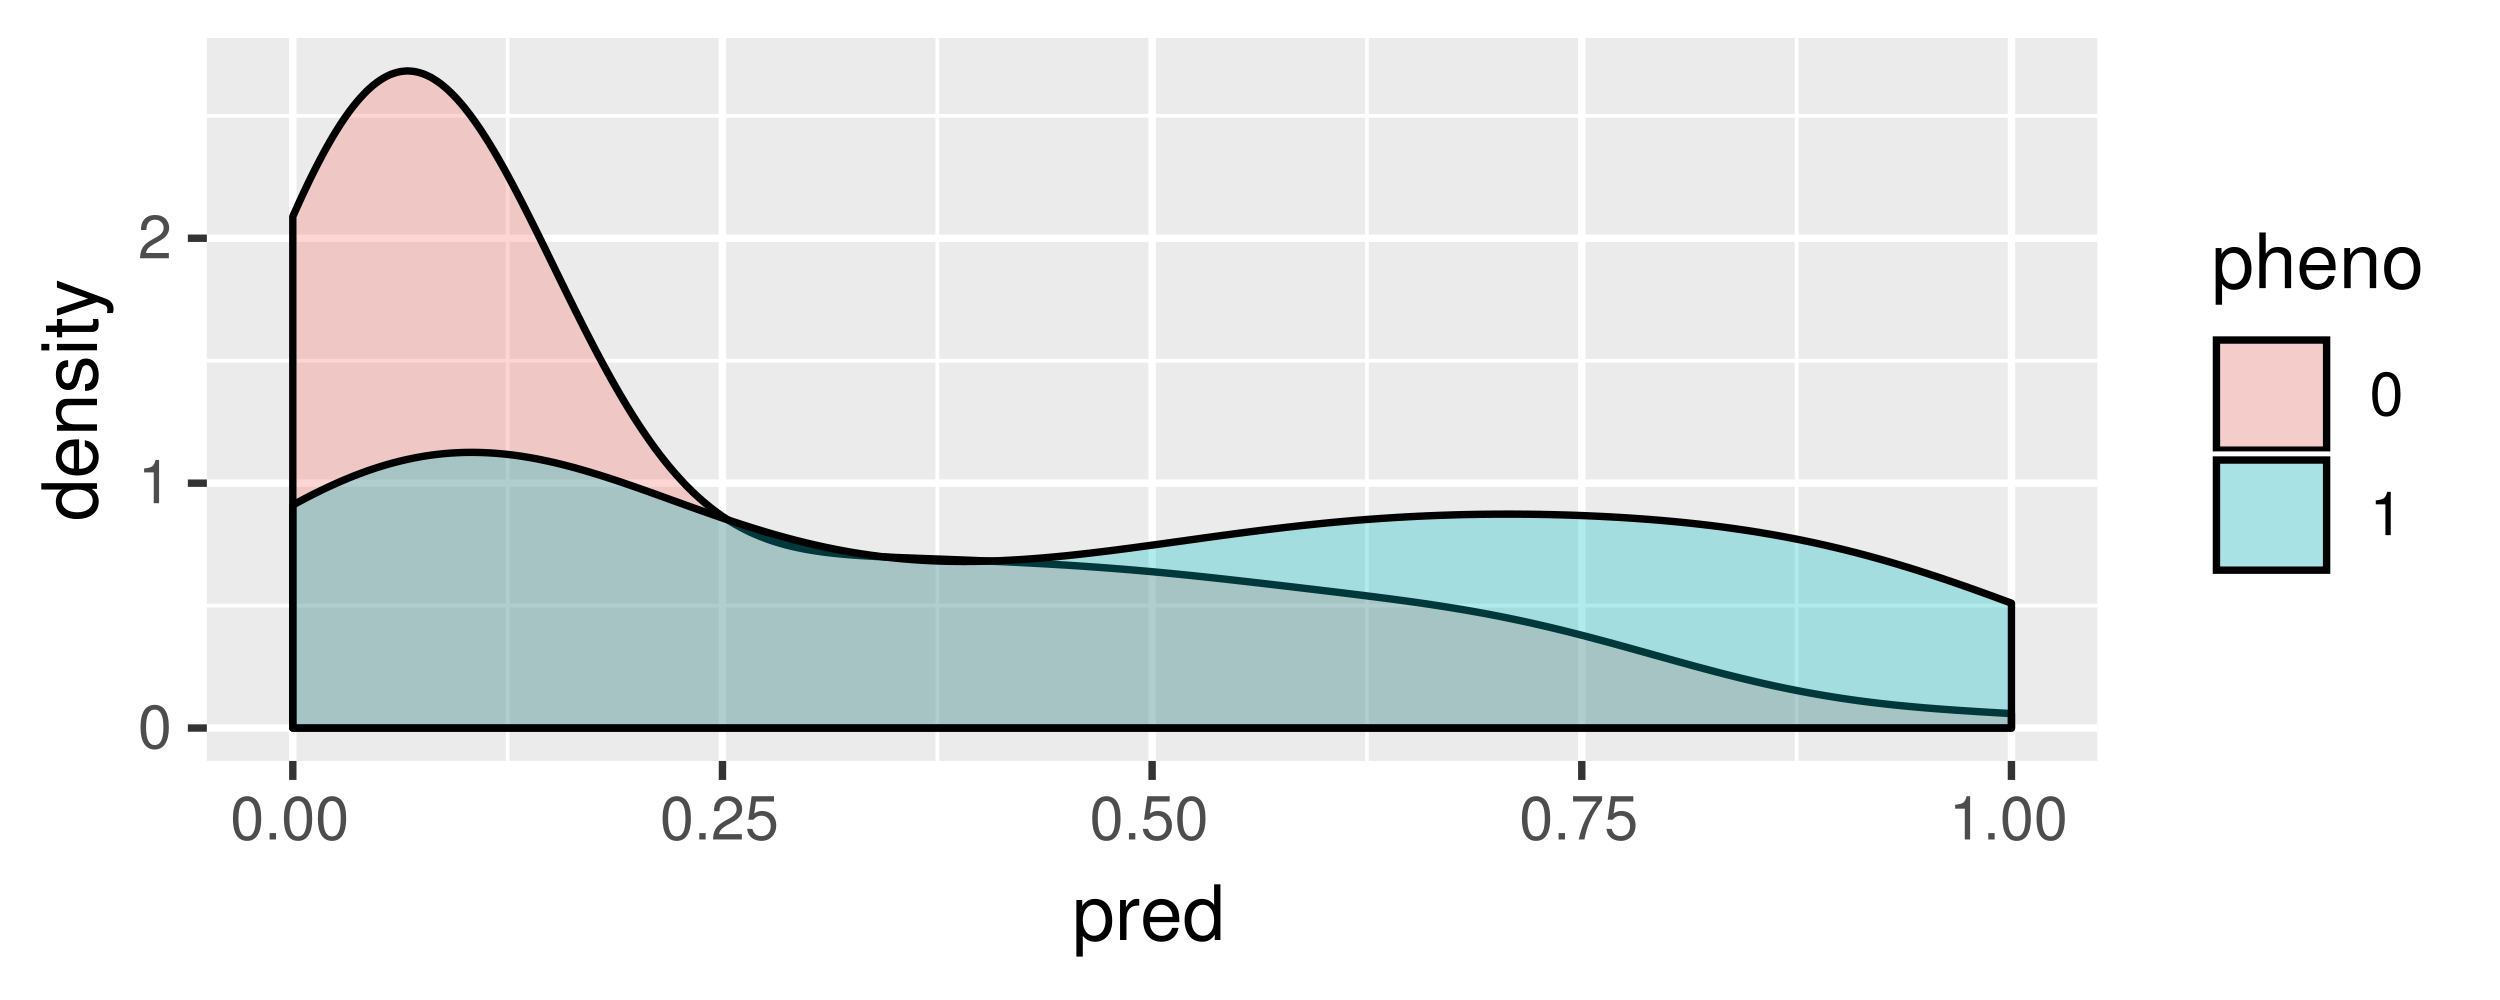 <?xml version="1.0" encoding="UTF-8"?>
<svg xmlns="http://www.w3.org/2000/svg" xmlns:xlink="http://www.w3.org/1999/xlink" width="360pt" height="144pt" viewBox="0 0 360 144" version="1.1">
<defs>
<g>
<symbol overflow="visible" id="glyph0-0">
<path style="stroke:none;" d=""/>
</symbol>
<symbol overflow="visible" id="glyph0-1">
<path style="stroke:none;" d="M 2.422 -6.234 C 1.844 -6.234 1.312 -5.984 0.984 -5.547 C 0.578 -5 0.375 -4.172 0.375 -3.016 C 0.375 -0.922 1.078 0.203 2.422 0.203 C 3.734 0.203 4.453 -0.922 4.453 -2.969 C 4.453 -4.172 4.266 -4.984 3.859 -5.547 C 3.531 -5.984 3.016 -6.234 2.422 -6.234 Z M 2.422 -5.547 C 3.25 -5.547 3.672 -4.703 3.672 -3.031 C 3.672 -1.266 3.266 -0.438 2.406 -0.438 C 1.578 -0.438 1.172 -1.297 1.172 -3.016 C 1.172 -4.719 1.578 -5.547 2.422 -5.547 Z M 2.422 -5.547 "/>
</symbol>
<symbol overflow="visible" id="glyph0-2">
<path style="stroke:none;" d="M 2.281 -4.438 L 2.281 0 L 3.047 0 L 3.047 -6.234 L 2.547 -6.234 C 2.266 -5.281 2.094 -5.141 0.891 -5 L 0.891 -4.438 Z M 2.281 -4.438 "/>
</symbol>
<symbol overflow="visible" id="glyph0-3">
<path style="stroke:none;" d="M 4.453 -0.766 L 1.172 -0.766 C 1.25 -1.281 1.531 -1.594 2.297 -2.047 L 3.172 -2.531 C 4.047 -3 4.5 -3.641 4.5 -4.406 C 4.5 -4.922 4.281 -5.406 3.922 -5.75 C 3.547 -6.078 3.094 -6.234 2.5 -6.234 C 1.703 -6.234 1.125 -5.953 0.781 -5.422 C 0.547 -5.094 0.453 -4.703 0.438 -4.078 L 1.219 -4.078 C 1.234 -4.5 1.297 -4.75 1.406 -4.953 C 1.594 -5.328 2 -5.562 2.469 -5.562 C 3.172 -5.562 3.703 -5.062 3.703 -4.391 C 3.703 -3.891 3.406 -3.469 2.859 -3.156 L 2.047 -2.703 C 0.75 -1.969 0.375 -1.375 0.297 0 L 4.453 0 Z M 4.453 -0.766 "/>
</symbol>
<symbol overflow="visible" id="glyph0-4">
<path style="stroke:none;" d="M 1.688 -0.922 L 0.766 -0.922 L 0.766 0 L 1.688 0 Z M 1.688 -0.922 "/>
</symbol>
<symbol overflow="visible" id="glyph0-5">
<path style="stroke:none;" d="M 4.188 -6.234 L 0.969 -6.234 L 0.5 -2.844 L 1.219 -2.844 C 1.578 -3.266 1.875 -3.422 2.359 -3.422 C 3.188 -3.422 3.719 -2.844 3.719 -1.922 C 3.719 -1.031 3.203 -0.484 2.359 -0.484 C 1.688 -0.484 1.266 -0.828 1.078 -1.531 L 0.312 -1.531 C 0.406 -1.016 0.5 -0.781 0.688 -0.547 C 1.031 -0.078 1.672 0.203 2.375 0.203 C 3.641 0.203 4.516 -0.719 4.516 -2.031 C 4.516 -3.266 3.688 -4.109 2.5 -4.109 C 2.062 -4.109 1.703 -4 1.344 -3.734 L 1.594 -5.469 L 4.188 -5.469 Z M 4.188 -6.234 "/>
</symbol>
<symbol overflow="visible" id="glyph0-6">
<path style="stroke:none;" d="M 4.578 -6.234 L 0.406 -6.234 L 0.406 -5.469 L 3.781 -5.469 C 2.281 -3.359 1.688 -2.047 1.219 0 L 2.047 0 C 2.391 -2 3.172 -3.719 4.578 -5.594 Z M 4.578 -6.234 "/>
</symbol>
<symbol overflow="visible" id="glyph1-0">
<path style="stroke:none;" d=""/>
</symbol>
<symbol overflow="visible" id="glyph1-1">
<path style="stroke:none;" d="M 0.594 2.391 L 1.516 2.391 L 1.516 -0.609 C 2 -0.016 2.547 0.25 3.281 0.25 C 4.781 0.25 5.75 -0.953 5.75 -2.781 C 5.75 -4.719 4.812 -5.922 3.281 -5.922 C 2.5 -5.922 1.875 -5.578 1.438 -4.891 L 1.438 -5.766 L 0.594 -5.766 Z M 3.125 -5.078 C 4.141 -5.078 4.797 -4.188 4.797 -2.812 C 4.797 -1.5 4.125 -0.609 3.125 -0.609 C 2.156 -0.609 1.516 -1.484 1.516 -2.844 C 1.516 -4.188 2.156 -5.078 3.125 -5.078 Z M 3.125 -5.078 "/>
</symbol>
<symbol overflow="visible" id="glyph1-2">
<path style="stroke:none;" d="M 0.766 -5.766 L 0.766 0 L 1.688 0 L 1.688 -2.984 C 1.688 -3.812 1.891 -4.359 2.328 -4.672 C 2.625 -4.891 2.891 -4.953 3.531 -4.969 L 3.531 -5.891 C 3.375 -5.922 3.297 -5.922 3.172 -5.922 C 2.578 -5.922 2.141 -5.578 1.609 -4.719 L 1.609 -5.766 Z M 0.766 -5.766 "/>
</symbol>
<symbol overflow="visible" id="glyph1-3">
<path style="stroke:none;" d="M 5.641 -2.578 C 5.641 -3.453 5.578 -3.984 5.406 -4.406 C 5.031 -5.359 4.156 -5.922 3.078 -5.922 C 1.469 -5.922 0.438 -4.703 0.438 -2.812 C 0.438 -0.906 1.438 0.25 3.062 0.25 C 4.375 0.25 5.297 -0.5 5.516 -1.75 L 4.594 -1.75 C 4.344 -0.984 3.828 -0.594 3.094 -0.594 C 2.516 -0.594 2.016 -0.859 1.703 -1.344 C 1.484 -1.672 1.406 -2 1.391 -2.578 Z M 1.422 -3.328 C 1.5 -4.391 2.141 -5.078 3.062 -5.078 C 3.969 -5.078 4.656 -4.328 4.656 -3.391 C 4.656 -3.359 4.656 -3.344 4.656 -3.328 Z M 1.422 -3.328 "/>
</symbol>
<symbol overflow="visible" id="glyph1-4">
<path style="stroke:none;" d="M 5.438 -8.016 L 4.531 -8.016 L 4.531 -5.031 C 4.141 -5.625 3.531 -5.922 2.766 -5.922 C 1.266 -5.922 0.281 -4.734 0.281 -2.891 C 0.281 -0.953 1.25 0.25 2.797 0.25 C 3.594 0.25 4.141 -0.047 4.625 -0.766 L 4.625 0 L 5.438 0 Z M 2.922 -5.078 C 3.906 -5.078 4.531 -4.188 4.531 -2.812 C 4.531 -1.484 3.891 -0.609 2.922 -0.609 C 1.906 -0.609 1.25 -1.5 1.25 -2.844 C 1.25 -4.188 1.906 -5.078 2.922 -5.078 Z M 2.922 -5.078 "/>
</symbol>
<symbol overflow="visible" id="glyph1-5">
<path style="stroke:none;" d="M 0.766 -8.016 L 0.766 0 L 1.688 0 L 1.688 -3.172 C 1.688 -4.359 2.297 -5.125 3.25 -5.125 C 3.547 -5.125 3.844 -5.031 4.062 -4.859 C 4.328 -4.672 4.438 -4.406 4.438 -4 L 4.438 0 L 5.344 0 L 5.344 -4.359 C 5.344 -5.328 4.656 -5.922 3.531 -5.922 C 2.719 -5.922 2.219 -5.672 1.688 -4.969 L 1.688 -8.016 Z M 0.766 -8.016 "/>
</symbol>
<symbol overflow="visible" id="glyph1-6">
<path style="stroke:none;" d="M 0.766 -5.766 L 0.766 0 L 1.688 0 L 1.688 -3.172 C 1.688 -4.359 2.312 -5.125 3.25 -5.125 C 3.984 -5.125 4.438 -4.688 4.438 -4 L 4.438 0 L 5.359 0 L 5.359 -4.359 C 5.359 -5.312 4.641 -5.922 3.531 -5.922 C 2.672 -5.922 2.125 -5.594 1.609 -4.797 L 1.609 -5.766 Z M 0.766 -5.766 "/>
</symbol>
<symbol overflow="visible" id="glyph1-7">
<path style="stroke:none;" d="M 2.984 -5.922 C 1.375 -5.922 0.391 -4.781 0.391 -2.844 C 0.391 -0.906 1.359 0.25 3 0.25 C 4.625 0.25 5.609 -0.906 5.609 -2.797 C 5.609 -4.781 4.656 -5.922 2.984 -5.922 Z M 3 -5.078 C 4.031 -5.078 4.656 -4.234 4.656 -2.812 C 4.656 -1.453 4.016 -0.594 3 -0.594 C 1.984 -0.594 1.359 -1.438 1.359 -2.844 C 1.359 -4.219 1.984 -5.078 3 -5.078 Z M 3 -5.078 "/>
</symbol>
<symbol overflow="visible" id="glyph2-0">
<path style="stroke:none;" d=""/>
</symbol>
<symbol overflow="visible" id="glyph2-1">
<path style="stroke:none;" d="M -8.016 -5.438 L -8.016 -4.531 L -5.031 -4.531 C -5.625 -4.141 -5.922 -3.531 -5.922 -2.766 C -5.922 -1.266 -4.734 -0.281 -2.891 -0.281 C -0.953 -0.281 0.25 -1.25 0.25 -2.797 C 0.25 -3.594 -0.047 -4.141 -0.766 -4.625 L 0 -4.625 L 0 -5.438 Z M -5.078 -2.922 C -5.078 -3.906 -4.188 -4.531 -2.812 -4.531 C -1.484 -4.531 -0.609 -3.891 -0.609 -2.922 C -0.609 -1.906 -1.5 -1.25 -2.844 -1.25 C -4.188 -1.25 -5.078 -1.906 -5.078 -2.922 Z M -5.078 -2.922 "/>
</symbol>
<symbol overflow="visible" id="glyph2-2">
<path style="stroke:none;" d="M -2.578 -5.641 C -3.453 -5.641 -3.984 -5.578 -4.406 -5.406 C -5.359 -5.031 -5.922 -4.156 -5.922 -3.078 C -5.922 -1.469 -4.703 -0.438 -2.812 -0.438 C -0.906 -0.438 0.25 -1.438 0.25 -3.062 C 0.25 -4.375 -0.5 -5.297 -1.75 -5.516 L -1.75 -4.594 C -0.984 -4.344 -0.594 -3.828 -0.594 -3.094 C -0.594 -2.516 -0.859 -2.016 -1.344 -1.703 C -1.672 -1.484 -2 -1.406 -2.578 -1.391 Z M -3.328 -1.422 C -4.391 -1.5 -5.078 -2.141 -5.078 -3.062 C -5.078 -3.969 -4.328 -4.656 -3.391 -4.656 C -3.359 -4.656 -3.344 -4.656 -3.328 -4.656 Z M -3.328 -1.422 "/>
</symbol>
<symbol overflow="visible" id="glyph2-3">
<path style="stroke:none;" d="M -5.766 -0.766 L 0 -0.766 L 0 -1.688 L -3.172 -1.688 C -4.359 -1.688 -5.125 -2.312 -5.125 -3.25 C -5.125 -3.984 -4.688 -4.438 -4 -4.438 L 0 -4.438 L 0 -5.359 L -4.359 -5.359 C -5.312 -5.359 -5.922 -4.641 -5.922 -3.531 C -5.922 -2.672 -5.594 -2.125 -4.797 -1.609 L -5.766 -1.609 Z M -5.766 -0.766 "/>
</symbol>
<symbol overflow="visible" id="glyph2-4">
<path style="stroke:none;" d="M -4.156 -4.812 C -5.297 -4.812 -5.922 -4.062 -5.922 -2.734 C -5.922 -1.391 -5.234 -0.516 -4.172 -0.516 C -3.266 -0.516 -2.844 -0.984 -2.516 -2.344 L -2.297 -3.203 C -2.141 -3.844 -1.906 -4.094 -1.5 -4.094 C -0.953 -4.094 -0.594 -3.547 -0.594 -2.75 C -0.594 -2.25 -0.734 -1.844 -0.984 -1.609 C -1.141 -1.469 -1.312 -1.391 -1.719 -1.344 L -1.719 -0.375 C -0.391 -0.422 0.25 -1.172 0.25 -2.672 C 0.25 -4.125 -0.469 -5.047 -1.578 -5.047 C -2.438 -5.047 -2.906 -4.562 -3.172 -3.422 L -3.391 -2.547 C -3.562 -1.797 -3.812 -1.469 -4.219 -1.469 C -4.734 -1.469 -5.078 -1.953 -5.078 -2.688 C -5.078 -3.438 -4.766 -3.828 -4.156 -3.844 Z M -4.156 -4.812 "/>
</symbol>
<symbol overflow="visible" id="glyph2-5">
<path style="stroke:none;" d="M -5.766 -1.656 L -5.766 -0.734 L 0 -0.734 L 0 -1.656 Z M -8.016 -1.656 L -8.016 -0.719 L -6.859 -0.719 L -6.859 -1.656 Z M -8.016 -1.656 "/>
</symbol>
<symbol overflow="visible" id="glyph2-6">
<path style="stroke:none;" d="M -5.766 -2.797 L -5.766 -1.844 L -7.344 -1.844 L -7.344 -0.938 L -5.766 -0.938 L -5.766 -0.156 L -5.016 -0.156 L -5.016 -0.938 L -0.656 -0.938 C -0.078 -0.938 0.25 -1.328 0.25 -2.047 C 0.25 -2.266 0.234 -2.484 0.172 -2.797 L -0.594 -2.797 C -0.562 -2.672 -0.547 -2.531 -0.547 -2.359 C -0.547 -1.953 -0.656 -1.844 -1.062 -1.844 L -5.016 -1.844 L -5.016 -2.797 Z M -5.766 -2.797 "/>
</symbol>
<symbol overflow="visible" id="glyph2-7">
<path style="stroke:none;" d="M -5.766 -4.266 L -1.281 -2.672 L -5.766 -1.203 L -5.766 -0.219 L 0.016 -2.172 L 0.938 -1.812 C 1.344 -1.672 1.5 -1.469 1.5 -1.078 C 1.5 -0.953 1.469 -0.797 1.438 -0.594 L 2.25 -0.594 C 2.359 -0.781 2.391 -0.969 2.391 -1.203 C 2.391 -1.5 2.297 -1.828 2.125 -2.062 C 1.906 -2.359 1.672 -2.516 1.203 -2.688 L -5.766 -5.266 Z M -5.766 -4.266 "/>
</symbol>
</g>
<clipPath id="clip1">
  <path d="M 29.789 5.48 L 303 5.48 L 303 110 L 29.789 110 Z M 29.789 5.48 "/>
</clipPath>
<clipPath id="clip2">
  <path d="M 29.789 86 L 303 86 L 303 88 L 29.789 88 Z M 29.789 86 "/>
</clipPath>
<clipPath id="clip3">
  <path d="M 29.789 51 L 303 51 L 303 53 L 29.789 53 Z M 29.789 51 "/>
</clipPath>
<clipPath id="clip4">
  <path d="M 29.789 16 L 303 16 L 303 17 L 29.789 17 Z M 29.789 16 "/>
</clipPath>
<clipPath id="clip5">
  <path d="M 72 5.48 L 74 5.48 L 74 110 L 72 110 Z M 72 5.48 "/>
</clipPath>
<clipPath id="clip6">
  <path d="M 134 5.48 L 136 5.48 L 136 110 L 134 110 Z M 134 5.48 "/>
</clipPath>
<clipPath id="clip7">
  <path d="M 196 5.48 L 198 5.48 L 198 110 L 196 110 Z M 196 5.48 "/>
</clipPath>
<clipPath id="clip8">
  <path d="M 258 5.48 L 259 5.48 L 259 110 L 258 110 Z M 258 5.48 "/>
</clipPath>
<clipPath id="clip9">
  <path d="M 29.789 104 L 303 104 L 303 106 L 29.789 106 Z M 29.789 104 "/>
</clipPath>
<clipPath id="clip10">
  <path d="M 29.789 69 L 303 69 L 303 71 L 29.789 71 Z M 29.789 69 "/>
</clipPath>
<clipPath id="clip11">
  <path d="M 29.789 33 L 303 33 L 303 35 L 29.789 35 Z M 29.789 33 "/>
</clipPath>
<clipPath id="clip12">
  <path d="M 41 5.48 L 43 5.48 L 43 110.57 L 41 110.57 Z M 41 5.48 "/>
</clipPath>
<clipPath id="clip13">
  <path d="M 103 5.48 L 105 5.48 L 105 110.57 L 103 110.57 Z M 103 5.48 "/>
</clipPath>
<clipPath id="clip14">
  <path d="M 165 5.48 L 167 5.48 L 167 110.57 L 165 110.57 Z M 165 5.48 "/>
</clipPath>
<clipPath id="clip15">
  <path d="M 227 5.48 L 229 5.48 L 229 110.57 L 227 110.57 Z M 227 5.48 "/>
</clipPath>
<clipPath id="clip16">
  <path d="M 289 5.48 L 291 5.48 L 291 110.57 L 289 110.57 Z M 289 5.48 "/>
</clipPath>
</defs>
<g id="surface3">
<rect x="0" y="0" width="360" height="144" style="fill:rgb(100%,100%,100%);fill-opacity:1;stroke:none;"/>
<rect x="0" y="0" width="360" height="144" style="fill:rgb(100%,100%,100%);fill-opacity:1;stroke:none;"/>
<path style="fill:none;stroke-width:1.067;stroke-linecap:round;stroke-linejoin:round;stroke:rgb(100%,100%,100%);stroke-opacity:1;stroke-miterlimit:10;" d="M 0 144 L 360 144 L 360 0 L 0 0 Z M 0 144 "/>
<g clip-path="url(#clip1)" clip-rule="nonzero">
<path style=" stroke:none;fill-rule:nonzero;fill:rgb(92.157%,92.157%,92.157%);fill-opacity:1;" d="M 29.789 109.57 L 302.02 109.57 L 302.02 5.48 L 29.789 5.48 Z M 29.789 109.57 "/>
</g>
<g clip-path="url(#clip2)" clip-rule="nonzero">
<path style="fill:none;stroke-width:0.533;stroke-linecap:butt;stroke-linejoin:round;stroke:rgb(100%,100%,100%);stroke-opacity:1;stroke-miterlimit:10;" d="M 29.789 87.207 L 302.023 87.207 "/>
</g>
<g clip-path="url(#clip3)" clip-rule="nonzero">
<path style="fill:none;stroke-width:0.533;stroke-linecap:butt;stroke-linejoin:round;stroke:rgb(100%,100%,100%);stroke-opacity:1;stroke-miterlimit:10;" d="M 29.789 51.941 L 302.023 51.941 "/>
</g>
<g clip-path="url(#clip4)" clip-rule="nonzero">
<path style="fill:none;stroke-width:0.533;stroke-linecap:butt;stroke-linejoin:round;stroke:rgb(100%,100%,100%);stroke-opacity:1;stroke-miterlimit:10;" d="M 29.789 16.676 L 302.023 16.676 "/>
</g>
<g clip-path="url(#clip5)" clip-rule="nonzero">
<path style="fill:none;stroke-width:0.533;stroke-linecap:butt;stroke-linejoin:round;stroke:rgb(100%,100%,100%);stroke-opacity:1;stroke-miterlimit:10;" d="M 73.102 109.57 L 73.102 5.48 "/>
</g>
<g clip-path="url(#clip6)" clip-rule="nonzero">
<path style="fill:none;stroke-width:0.533;stroke-linecap:butt;stroke-linejoin:round;stroke:rgb(100%,100%,100%);stroke-opacity:1;stroke-miterlimit:10;" d="M 134.973 109.57 L 134.973 5.48 "/>
</g>
<g clip-path="url(#clip7)" clip-rule="nonzero">
<path style="fill:none;stroke-width:0.533;stroke-linecap:butt;stroke-linejoin:round;stroke:rgb(100%,100%,100%);stroke-opacity:1;stroke-miterlimit:10;" d="M 196.844 109.57 L 196.844 5.48 "/>
</g>
<g clip-path="url(#clip8)" clip-rule="nonzero">
<path style="fill:none;stroke-width:0.533;stroke-linecap:butt;stroke-linejoin:round;stroke:rgb(100%,100%,100%);stroke-opacity:1;stroke-miterlimit:10;" d="M 258.715 109.57 L 258.715 5.48 "/>
</g>
<g clip-path="url(#clip9)" clip-rule="nonzero">
<path style="fill:none;stroke-width:1.067;stroke-linecap:butt;stroke-linejoin:round;stroke:rgb(100%,100%,100%);stroke-opacity:1;stroke-miterlimit:10;" d="M 29.789 104.84 L 302.023 104.84 "/>
</g>
<g clip-path="url(#clip10)" clip-rule="nonzero">
<path style="fill:none;stroke-width:1.067;stroke-linecap:butt;stroke-linejoin:round;stroke:rgb(100%,100%,100%);stroke-opacity:1;stroke-miterlimit:10;" d="M 29.789 69.574 L 302.023 69.574 "/>
</g>
<g clip-path="url(#clip11)" clip-rule="nonzero">
<path style="fill:none;stroke-width:1.067;stroke-linecap:butt;stroke-linejoin:round;stroke:rgb(100%,100%,100%);stroke-opacity:1;stroke-miterlimit:10;" d="M 29.789 34.309 L 302.023 34.309 "/>
</g>
<g clip-path="url(#clip12)" clip-rule="nonzero">
<path style="fill:none;stroke-width:1.067;stroke-linecap:butt;stroke-linejoin:round;stroke:rgb(100%,100%,100%);stroke-opacity:1;stroke-miterlimit:10;" d="M 42.164 109.57 L 42.164 5.48 "/>
</g>
<g clip-path="url(#clip13)" clip-rule="nonzero">
<path style="fill:none;stroke-width:1.067;stroke-linecap:butt;stroke-linejoin:round;stroke:rgb(100%,100%,100%);stroke-opacity:1;stroke-miterlimit:10;" d="M 104.035 109.57 L 104.035 5.48 "/>
</g>
<g clip-path="url(#clip14)" clip-rule="nonzero">
<path style="fill:none;stroke-width:1.067;stroke-linecap:butt;stroke-linejoin:round;stroke:rgb(100%,100%,100%);stroke-opacity:1;stroke-miterlimit:10;" d="M 165.906 109.57 L 165.906 5.48 "/>
</g>
<g clip-path="url(#clip15)" clip-rule="nonzero">
<path style="fill:none;stroke-width:1.067;stroke-linecap:butt;stroke-linejoin:round;stroke:rgb(100%,100%,100%);stroke-opacity:1;stroke-miterlimit:10;" d="M 227.777 109.57 L 227.777 5.48 "/>
</g>
<g clip-path="url(#clip16)" clip-rule="nonzero">
<path style="fill:none;stroke-width:1.067;stroke-linecap:butt;stroke-linejoin:round;stroke:rgb(100%,100%,100%);stroke-opacity:1;stroke-miterlimit:10;" d="M 289.648 109.57 L 289.648 5.48 "/>
</g>
<path style="fill-rule:nonzero;fill:rgb(97.255%,46.275%,42.745%);fill-opacity:0.302;stroke-width:1.067;stroke-linecap:round;stroke-linejoin:round;stroke:rgb(0%,0%,0%);stroke-opacity:1;stroke-miterlimit:10;" d="M 42.164 31.172 L 42.648 30.094 L 43.133 29.02 L 43.617 27.973 L 44.102 26.945 L 44.586 25.934 L 45.07 24.957 L 45.555 23.988 L 46.039 23.059 L 46.523 22.148 L 47.008 21.262 L 47.492 20.414 L 47.977 19.578 L 48.461 18.793 L 48.945 18.023 L 49.43 17.289 L 49.914 16.594 L 50.398 15.914 L 50.883 15.293 L 51.367 14.688 L 51.852 14.129 L 52.336 13.602 L 52.82 13.105 L 53.305 12.66 L 53.789 12.238 L 54.273 11.867 L 54.758 11.527 L 55.242 11.223 L 55.727 10.969 L 56.211 10.734 L 56.695 10.562 L 57.18 10.414 L 57.664 10.309 L 58.148 10.25 L 58.633 10.211 L 59.117 10.238 L 59.602 10.285 L 60.086 10.379 L 60.57 10.512 L 61.055 10.672 L 61.539 10.887 L 62.023 11.121 L 62.508 11.41 L 62.992 11.727 L 63.477 12.074 L 63.957 12.465 L 64.441 12.879 L 64.926 13.344 L 65.41 13.828 L 65.895 14.348 L 66.379 14.902 L 66.863 15.477 L 67.348 16.098 L 67.832 16.73 L 68.316 17.402 L 68.801 18.098 L 69.285 18.809 L 69.77 19.559 L 70.254 20.32 L 70.738 21.113 L 71.223 21.926 L 71.707 22.75 L 72.191 23.605 L 72.676 24.465 L 73.16 25.352 L 73.645 26.25 L 74.129 27.164 L 74.613 28.09 L 75.098 29.023 L 75.582 29.977 L 76.066 30.934 L 76.551 31.898 L 77.035 32.871 L 77.52 33.848 L 78.004 34.836 L 78.488 35.82 L 80.91 40.781 L 81.395 41.77 L 81.879 42.754 L 82.363 43.734 L 82.848 44.711 L 83.332 45.68 L 83.816 46.641 L 84.301 47.598 L 84.785 48.543 L 85.27 49.48 L 85.754 50.41 L 86.238 51.32 L 86.723 52.227 L 87.207 53.117 L 87.691 53.996 L 88.176 54.867 L 88.66 55.715 L 89.145 56.559 L 89.629 57.379 L 90.113 58.188 L 90.598 58.984 L 91.082 59.762 L 91.566 60.527 L 92.051 61.27 L 92.535 62 L 93.02 62.711 L 93.504 63.406 L 93.984 64.09 L 94.469 64.746 L 94.953 65.391 L 95.438 66.02 L 95.922 66.625 L 96.406 67.223 L 96.891 67.793 L 97.375 68.352 L 97.859 68.891 L 98.344 69.414 L 98.828 69.926 L 99.312 70.41 L 99.797 70.887 L 100.281 71.34 L 100.766 71.781 L 101.25 72.207 L 101.734 72.613 L 102.219 73.012 L 102.703 73.387 L 103.188 73.75 L 103.672 74.098 L 104.156 74.43 L 104.641 74.754 L 105.125 75.059 L 105.609 75.352 L 106.094 75.633 L 106.578 75.898 L 107.062 76.156 L 107.547 76.398 L 108.031 76.633 L 108.516 76.848 L 109 77.059 L 109.484 77.258 L 109.969 77.445 L 110.453 77.629 L 110.938 77.797 L 111.422 77.957 L 111.906 78.109 L 112.391 78.254 L 112.875 78.391 L 113.359 78.516 L 113.844 78.637 L 114.328 78.75 L 114.812 78.859 L 115.297 78.961 L 115.781 79.055 L 116.266 79.145 L 116.75 79.227 L 117.234 79.305 L 117.719 79.379 L 118.203 79.449 L 118.688 79.516 L 119.656 79.633 L 120.625 79.734 L 121.594 79.828 L 123.047 79.945 L 123.531 79.98 L 124.016 80.012 L 124.496 80.043 L 126.434 80.152 L 127.887 80.223 L 128.855 80.262 L 129.34 80.285 L 130.309 80.324 L 130.793 80.34 L 132.246 80.398 L 132.73 80.414 L 133.215 80.434 L 133.699 80.449 L 134.668 80.488 L 135.152 80.504 L 135.637 80.523 L 136.121 80.539 L 137.574 80.598 L 138.059 80.613 L 140.48 80.711 L 140.965 80.734 L 141.934 80.773 L 142.418 80.797 L 142.902 80.816 L 143.387 80.84 L 143.871 80.859 L 147.262 81.023 L 147.746 81.051 L 148.23 81.074 L 148.715 81.102 L 149.199 81.125 L 151.621 81.262 L 152.105 81.293 L 152.59 81.32 L 153.074 81.352 L 153.559 81.379 L 154.043 81.41 L 154.523 81.441 L 155.492 81.504 L 155.977 81.539 L 156.461 81.57 L 157.43 81.641 L 157.914 81.672 L 158.398 81.707 L 158.883 81.746 L 159.852 81.816 L 160.82 81.895 L 161.305 81.93 L 161.789 81.969 L 162.273 82.012 L 163.242 82.09 L 166.148 82.348 L 166.633 82.395 L 167.117 82.438 L 169.539 82.672 L 170.023 82.723 L 170.508 82.77 L 170.992 82.82 L 171.477 82.867 L 173.414 83.07 L 173.898 83.125 L 174.867 83.227 L 175.836 83.336 L 176.32 83.387 L 180.195 83.824 L 180.68 83.883 L 182.133 84.047 L 182.617 84.105 L 183.102 84.16 L 183.586 84.219 L 184.07 84.273 L 184.555 84.332 L 185.035 84.387 L 185.52 84.445 L 186.004 84.5 L 186.973 84.617 L 187.457 84.672 L 188.426 84.789 L 188.91 84.844 L 190.848 85.078 L 191.332 85.133 L 193.754 85.426 L 194.238 85.488 L 195.691 85.664 L 196.176 85.727 L 196.66 85.785 L 197.145 85.848 L 197.629 85.906 L 200.051 86.219 L 200.535 86.285 L 201.02 86.348 L 201.988 86.48 L 202.473 86.543 L 202.957 86.613 L 203.926 86.746 L 205.863 87.027 L 207.801 87.324 L 209.738 87.637 L 210.223 87.719 L 210.707 87.797 L 211.191 87.883 L 211.676 87.965 L 212.645 88.137 L 213.129 88.227 L 213.613 88.312 L 214.098 88.402 L 214.582 88.496 L 215.062 88.59 L 216.031 88.777 L 217.484 89.07 L 218.938 89.375 L 219.906 89.586 L 221.844 90.023 L 223.297 90.363 L 225.234 90.832 L 226.203 91.074 L 226.688 91.199 L 227.172 91.32 L 228.625 91.695 L 231.531 92.469 L 234.438 93.266 L 234.922 93.402 L 235.406 93.535 L 235.891 93.672 L 236.375 93.805 L 236.859 93.941 L 237.344 94.074 L 238.312 94.348 L 238.797 94.48 L 239.281 94.617 L 239.766 94.75 L 240.25 94.887 L 240.734 95.02 L 241.219 95.156 L 244.125 95.953 L 245.094 96.211 L 245.574 96.34 L 247.027 96.727 L 248.48 97.102 L 250.418 97.586 L 252.355 98.055 L 252.84 98.168 L 253.324 98.277 L 253.809 98.391 L 254.293 98.5 L 254.777 98.605 L 255.262 98.715 L 255.746 98.82 L 257.199 99.125 L 258.652 99.418 L 259.621 99.605 L 260.59 99.785 L 262.043 100.043 L 263.012 100.207 L 264.465 100.441 L 265.434 100.59 L 266.887 100.801 L 267.855 100.934 L 269.309 101.121 L 270.277 101.238 L 272.215 101.457 L 273.184 101.559 L 275.121 101.746 L 275.602 101.789 L 277.055 101.918 L 278.992 102.074 L 281.898 102.285 L 285.289 102.504 L 285.773 102.531 L 286.258 102.562 L 287.227 102.617 L 287.711 102.648 L 289.648 102.758 L 289.648 104.84 L 42.164 104.84 Z M 42.164 31.172 "/>
<path style="fill-rule:nonzero;fill:rgb(0%,74.902%,76.863%);fill-opacity:0.302;stroke-width:1.067;stroke-linecap:round;stroke-linejoin:round;stroke:rgb(0%,0%,0%);stroke-opacity:1;stroke-miterlimit:10;" d="M 42.164 72.734 L 42.648 72.469 L 43.133 72.207 L 43.617 71.949 L 44.586 71.441 L 45.07 71.195 L 45.555 70.953 L 46.039 70.715 L 46.523 70.48 L 47.008 70.25 L 47.492 70.023 L 47.977 69.801 L 48.461 69.582 L 48.945 69.367 L 49.43 69.16 L 49.914 68.957 L 50.398 68.758 L 50.883 68.562 L 51.852 68.188 L 52.82 67.836 L 53.789 67.5 L 54.273 67.344 L 54.758 67.191 L 55.242 67.043 L 55.727 66.898 L 56.211 66.762 L 56.695 66.629 L 57.18 66.504 L 57.664 66.383 L 58.148 66.27 L 58.633 66.16 L 59.117 66.055 L 59.602 65.957 L 60.086 65.863 L 60.57 65.777 L 61.055 65.695 L 61.539 65.617 L 62.023 65.547 L 62.992 65.422 L 63.477 65.371 L 63.957 65.32 L 64.926 65.242 L 65.895 65.188 L 66.379 65.168 L 66.863 65.152 L 67.348 65.145 L 67.832 65.141 L 68.801 65.148 L 69.77 65.18 L 70.254 65.203 L 70.738 65.23 L 71.223 65.262 L 71.707 65.301 L 72.191 65.344 L 72.676 65.391 L 73.645 65.5 L 74.129 65.562 L 74.613 65.629 L 75.098 65.699 L 76.066 65.855 L 77.035 66.027 L 77.52 66.121 L 78.004 66.219 L 78.973 66.422 L 79.941 66.641 L 80.91 66.875 L 81.879 67.125 L 82.848 67.383 L 83.816 67.656 L 84.301 67.797 L 85.27 68.086 L 86.238 68.383 L 86.723 68.535 L 88.176 69.004 L 88.66 69.164 L 90.113 69.656 L 90.598 69.824 L 91.082 69.988 L 91.566 70.16 L 92.051 70.328 L 93.504 70.844 L 93.984 71.016 L 94.953 71.367 L 95.438 71.539 L 96.891 72.066 L 97.375 72.238 L 98.828 72.766 L 99.312 72.938 L 99.797 73.113 L 101.734 73.801 L 104.156 74.641 L 104.641 74.805 L 105.125 74.965 L 105.609 75.129 L 106.094 75.289 L 106.578 75.445 L 107.062 75.605 L 107.547 75.758 L 108.031 75.914 L 108.516 76.062 L 109 76.215 L 109.484 76.363 L 110.938 76.797 L 111.422 76.938 L 112.391 77.211 L 113.359 77.477 L 113.844 77.605 L 114.812 77.855 L 115.781 78.098 L 116.266 78.215 L 117.234 78.441 L 118.203 78.66 L 118.688 78.766 L 119.172 78.867 L 119.656 78.965 L 120.141 79.066 L 120.625 79.156 L 121.109 79.25 L 121.594 79.34 L 122.562 79.512 L 123.047 79.594 L 123.531 79.672 L 124.016 79.746 L 124.496 79.82 L 125.465 79.961 L 125.949 80.027 L 126.434 80.09 L 127.402 80.207 L 128.371 80.316 L 128.855 80.363 L 129.34 80.414 L 130.309 80.5 L 131.277 80.578 L 131.762 80.613 L 132.246 80.645 L 132.73 80.672 L 133.215 80.703 L 134.184 80.75 L 135.152 80.789 L 135.637 80.805 L 136.605 80.828 L 137.574 80.844 L 138.543 80.852 L 139.027 80.852 L 140.48 80.84 L 140.965 80.832 L 141.934 80.809 L 143.387 80.762 L 144.355 80.723 L 144.84 80.695 L 145.324 80.672 L 146.777 80.59 L 147.262 80.559 L 149.199 80.418 L 150.168 80.34 L 151.621 80.211 L 153.074 80.07 L 153.559 80.02 L 154.043 79.973 L 154.523 79.922 L 155.008 79.867 L 155.492 79.816 L 156.945 79.652 L 157.914 79.535 L 158.398 79.48 L 158.883 79.418 L 159.852 79.301 L 162.758 78.926 L 163.242 78.859 L 163.727 78.797 L 168.57 78.133 L 169.055 78.062 L 170.508 77.863 L 170.992 77.793 L 172.445 77.594 L 172.93 77.523 L 176.32 77.059 L 176.805 76.996 L 177.289 76.93 L 177.773 76.867 L 178.258 76.801 L 181.648 76.363 L 182.617 76.246 L 183.102 76.184 L 183.586 76.125 L 184.07 76.07 L 184.555 76.012 L 185.035 75.953 L 187.457 75.68 L 190.363 75.375 L 191.816 75.234 L 192.301 75.191 L 192.785 75.145 L 194.723 74.973 L 196.66 74.816 L 199.082 74.641 L 201.02 74.516 L 202.957 74.406 L 203.441 74.383 L 203.926 74.355 L 204.41 74.332 L 204.895 74.312 L 205.379 74.289 L 207.316 74.211 L 209.738 74.133 L 211.191 74.098 L 212.16 74.082 L 212.645 74.07 L 213.129 74.062 L 213.613 74.059 L 214.098 74.051 L 214.582 74.047 L 215.062 74.043 L 215.547 74.039 L 216.031 74.039 L 216.516 74.035 L 217.969 74.035 L 220.391 74.055 L 220.875 74.062 L 221.359 74.066 L 221.844 74.074 L 222.328 74.086 L 222.812 74.094 L 224.75 74.141 L 225.234 74.156 L 225.719 74.168 L 226.688 74.199 L 227.172 74.219 L 227.656 74.234 L 228.625 74.273 L 229.109 74.297 L 229.594 74.316 L 231.047 74.387 L 231.531 74.414 L 232.016 74.438 L 232.984 74.492 L 233.469 74.523 L 233.953 74.551 L 234.922 74.613 L 235.891 74.684 L 236.375 74.715 L 236.859 74.754 L 237.344 74.789 L 239.281 74.945 L 240.25 75.031 L 240.734 75.078 L 241.219 75.121 L 242.188 75.215 L 244.125 75.418 L 245.094 75.527 L 245.574 75.586 L 246.059 75.641 L 246.543 75.699 L 247.027 75.762 L 247.512 75.82 L 247.996 75.883 L 249.934 76.148 L 250.902 76.289 L 251.387 76.363 L 251.871 76.434 L 252.355 76.512 L 252.84 76.586 L 253.324 76.664 L 255.262 76.992 L 255.746 77.078 L 256.23 77.168 L 256.715 77.254 L 257.199 77.348 L 257.684 77.438 L 258.652 77.625 L 259.621 77.82 L 261.074 78.125 L 261.559 78.23 L 262.043 78.34 L 262.527 78.445 L 263.012 78.555 L 264.465 78.895 L 265.434 79.129 L 266.887 79.492 L 267.371 79.617 L 267.855 79.746 L 268.34 79.871 L 268.824 80 L 270.277 80.398 L 271.246 80.672 L 272.699 81.094 L 273.668 81.383 L 274.152 81.531 L 274.637 81.676 L 275.121 81.828 L 275.602 81.977 L 276.086 82.129 L 276.57 82.285 L 277.055 82.438 L 277.539 82.594 L 278.023 82.754 L 278.508 82.91 L 278.992 83.07 L 279.477 83.234 L 279.961 83.395 L 280.93 83.723 L 282.867 84.395 L 284.805 85.082 L 287.227 85.961 L 288.195 86.32 L 288.68 86.496 L 289.164 86.676 L 289.648 86.859 L 289.648 104.84 L 42.164 104.84 Z M 42.164 72.734 "/>
<g style="fill:rgb(30.196%,30.196%,30.196%);fill-opacity:1;">
  <use xlink:href="#glyph0-1" x="19.859" y="107.726"/>
</g>
<g style="fill:rgb(30.196%,30.196%,30.196%);fill-opacity:1;">
  <use xlink:href="#glyph0-2" x="19.859" y="72.46"/>
</g>
<g style="fill:rgb(30.196%,30.196%,30.196%);fill-opacity:1;">
  <use xlink:href="#glyph0-3" x="19.859" y="37.194"/>
</g>
<path style="fill:none;stroke-width:1.067;stroke-linecap:butt;stroke-linejoin:round;stroke:rgb(20%,20%,20%);stroke-opacity:1;stroke-miterlimit:10;" d="M 27.051 104.84 L 29.789 104.84 "/>
<path style="fill:none;stroke-width:1.067;stroke-linecap:butt;stroke-linejoin:round;stroke:rgb(20%,20%,20%);stroke-opacity:1;stroke-miterlimit:10;" d="M 27.051 69.574 L 29.789 69.574 "/>
<path style="fill:none;stroke-width:1.067;stroke-linecap:butt;stroke-linejoin:round;stroke:rgb(20%,20%,20%);stroke-opacity:1;stroke-miterlimit:10;" d="M 27.051 34.309 L 29.789 34.309 "/>
<path style="fill:none;stroke-width:1.067;stroke-linecap:butt;stroke-linejoin:round;stroke:rgb(20%,20%,20%);stroke-opacity:1;stroke-miterlimit:10;" d="M 42.164 112.309 L 42.164 109.57 "/>
<path style="fill:none;stroke-width:1.067;stroke-linecap:butt;stroke-linejoin:round;stroke:rgb(20%,20%,20%);stroke-opacity:1;stroke-miterlimit:10;" d="M 104.035 112.309 L 104.035 109.57 "/>
<path style="fill:none;stroke-width:1.067;stroke-linecap:butt;stroke-linejoin:round;stroke:rgb(20%,20%,20%);stroke-opacity:1;stroke-miterlimit:10;" d="M 165.906 112.309 L 165.906 109.57 "/>
<path style="fill:none;stroke-width:1.067;stroke-linecap:butt;stroke-linejoin:round;stroke:rgb(20%,20%,20%);stroke-opacity:1;stroke-miterlimit:10;" d="M 227.777 112.309 L 227.777 109.57 "/>
<path style="fill:none;stroke-width:1.067;stroke-linecap:butt;stroke-linejoin:round;stroke:rgb(20%,20%,20%);stroke-opacity:1;stroke-miterlimit:10;" d="M 289.648 112.309 L 289.648 109.57 "/>
<g style="fill:rgb(30.196%,30.196%,30.196%);fill-opacity:1;">
  <use xlink:href="#glyph0-1" x="33.164" y="120.886"/>
  <use xlink:href="#glyph0-4" x="38.057" y="120.886"/>
  <use xlink:href="#glyph0-1" x="40.503" y="120.886"/>
  <use xlink:href="#glyph0-1" x="45.396" y="120.886"/>
</g>
<g style="fill:rgb(30.196%,30.196%,30.196%);fill-opacity:1;">
  <use xlink:href="#glyph0-1" x="95.035" y="120.886"/>
  <use xlink:href="#glyph0-4" x="99.928" y="120.886"/>
  <use xlink:href="#glyph0-3" x="102.374" y="120.886"/>
  <use xlink:href="#glyph0-5" x="107.267" y="120.886"/>
</g>
<g style="fill:rgb(30.196%,30.196%,30.196%);fill-opacity:1;">
  <use xlink:href="#glyph0-1" x="156.906" y="120.886"/>
  <use xlink:href="#glyph0-4" x="161.799" y="120.886"/>
  <use xlink:href="#glyph0-5" x="164.245" y="120.886"/>
  <use xlink:href="#glyph0-1" x="169.138" y="120.886"/>
</g>
<g style="fill:rgb(30.196%,30.196%,30.196%);fill-opacity:1;">
  <use xlink:href="#glyph0-1" x="218.777" y="120.886"/>
  <use xlink:href="#glyph0-4" x="223.67" y="120.886"/>
  <use xlink:href="#glyph0-6" x="226.116" y="120.886"/>
  <use xlink:href="#glyph0-5" x="231.009" y="120.886"/>
</g>
<g style="fill:rgb(30.196%,30.196%,30.196%);fill-opacity:1;">
  <use xlink:href="#glyph0-2" x="280.648" y="120.886"/>
  <use xlink:href="#glyph0-4" x="285.541" y="120.886"/>
  <use xlink:href="#glyph0-1" x="287.987" y="120.886"/>
  <use xlink:href="#glyph0-1" x="292.88" y="120.886"/>
</g>
<g style="fill:rgb(0%,0%,0%);fill-opacity:1;">
  <use xlink:href="#glyph1-1" x="154.406" y="135.362"/>
  <use xlink:href="#glyph1-2" x="160.522" y="135.362"/>
  <use xlink:href="#glyph1-3" x="164.186" y="135.362"/>
  <use xlink:href="#glyph1-4" x="170.302" y="135.362"/>
</g>
<g style="fill:rgb(0%,0%,0%);fill-opacity:1;">
  <use xlink:href="#glyph2-1" x="13.964" y="75.023"/>
  <use xlink:href="#glyph2-2" x="13.964" y="68.907"/>
  <use xlink:href="#glyph2-3" x="13.964" y="62.791"/>
  <use xlink:href="#glyph2-4" x="13.964" y="56.675"/>
  <use xlink:href="#glyph2-5" x="13.964" y="51.175"/>
  <use xlink:href="#glyph2-6" x="13.964" y="48.732"/>
  <use xlink:href="#glyph2-7" x="13.964" y="45.675"/>
</g>
<path style=" stroke:none;fill-rule:nonzero;fill:rgb(100%,100%,100%);fill-opacity:1;" d="M 312.98 88.293 L 354.52 88.293 L 354.52 26.758 L 312.98 26.758 Z M 312.98 88.293 "/>
<g style="fill:rgb(0%,0%,0%);fill-opacity:1;">
  <use xlink:href="#glyph1-1" x="318.461" y="41.487"/>
  <use xlink:href="#glyph1-5" x="324.577" y="41.487"/>
  <use xlink:href="#glyph1-3" x="330.693" y="41.487"/>
  <use xlink:href="#glyph1-6" x="336.81" y="41.487"/>
  <use xlink:href="#glyph1-7" x="342.926" y="41.487"/>
</g>
<path style="fill-rule:nonzero;fill:rgb(94.902%,94.902%,94.902%);fill-opacity:1;stroke-width:1.067;stroke-linecap:round;stroke-linejoin:round;stroke:rgb(100%,100%,100%);stroke-opacity:1;stroke-miterlimit:10;" d="M 318.461 65.531 L 335.742 65.531 L 335.742 48.25 L 318.461 48.25 Z M 318.461 65.531 "/>
<path style="fill-rule:nonzero;fill:rgb(97.255%,46.275%,42.745%);fill-opacity:0.302;stroke-width:1.067;stroke-linecap:round;stroke-linejoin:miter;stroke:rgb(0%,0%,0%);stroke-opacity:1;stroke-miterlimit:10;" d="M 319.168 64.824 L 335.031 64.824 L 335.031 48.961 L 319.168 48.961 Z M 319.168 64.824 "/>
<path style="fill-rule:nonzero;fill:rgb(94.902%,94.902%,94.902%);fill-opacity:1;stroke-width:1.067;stroke-linecap:round;stroke-linejoin:round;stroke:rgb(100%,100%,100%);stroke-opacity:1;stroke-miterlimit:10;" d="M 318.461 82.812 L 335.742 82.812 L 335.742 65.531 L 318.461 65.531 Z M 318.461 82.812 "/>
<path style="fill-rule:nonzero;fill:rgb(0%,74.902%,76.863%);fill-opacity:0.302;stroke-width:1.067;stroke-linecap:round;stroke-linejoin:miter;stroke:rgb(0%,0%,0%);stroke-opacity:1;stroke-miterlimit:10;" d="M 319.168 82.105 L 335.031 82.105 L 335.031 66.242 L 319.168 66.242 Z M 319.168 82.105 "/>
<g style="fill:rgb(0%,0%,0%);fill-opacity:1;">
  <use xlink:href="#glyph0-1" x="341.219" y="59.78"/>
</g>
<g style="fill:rgb(0%,0%,0%);fill-opacity:1;">
  <use xlink:href="#glyph0-2" x="341.219" y="77.058"/>
</g>
</g>
</svg>
